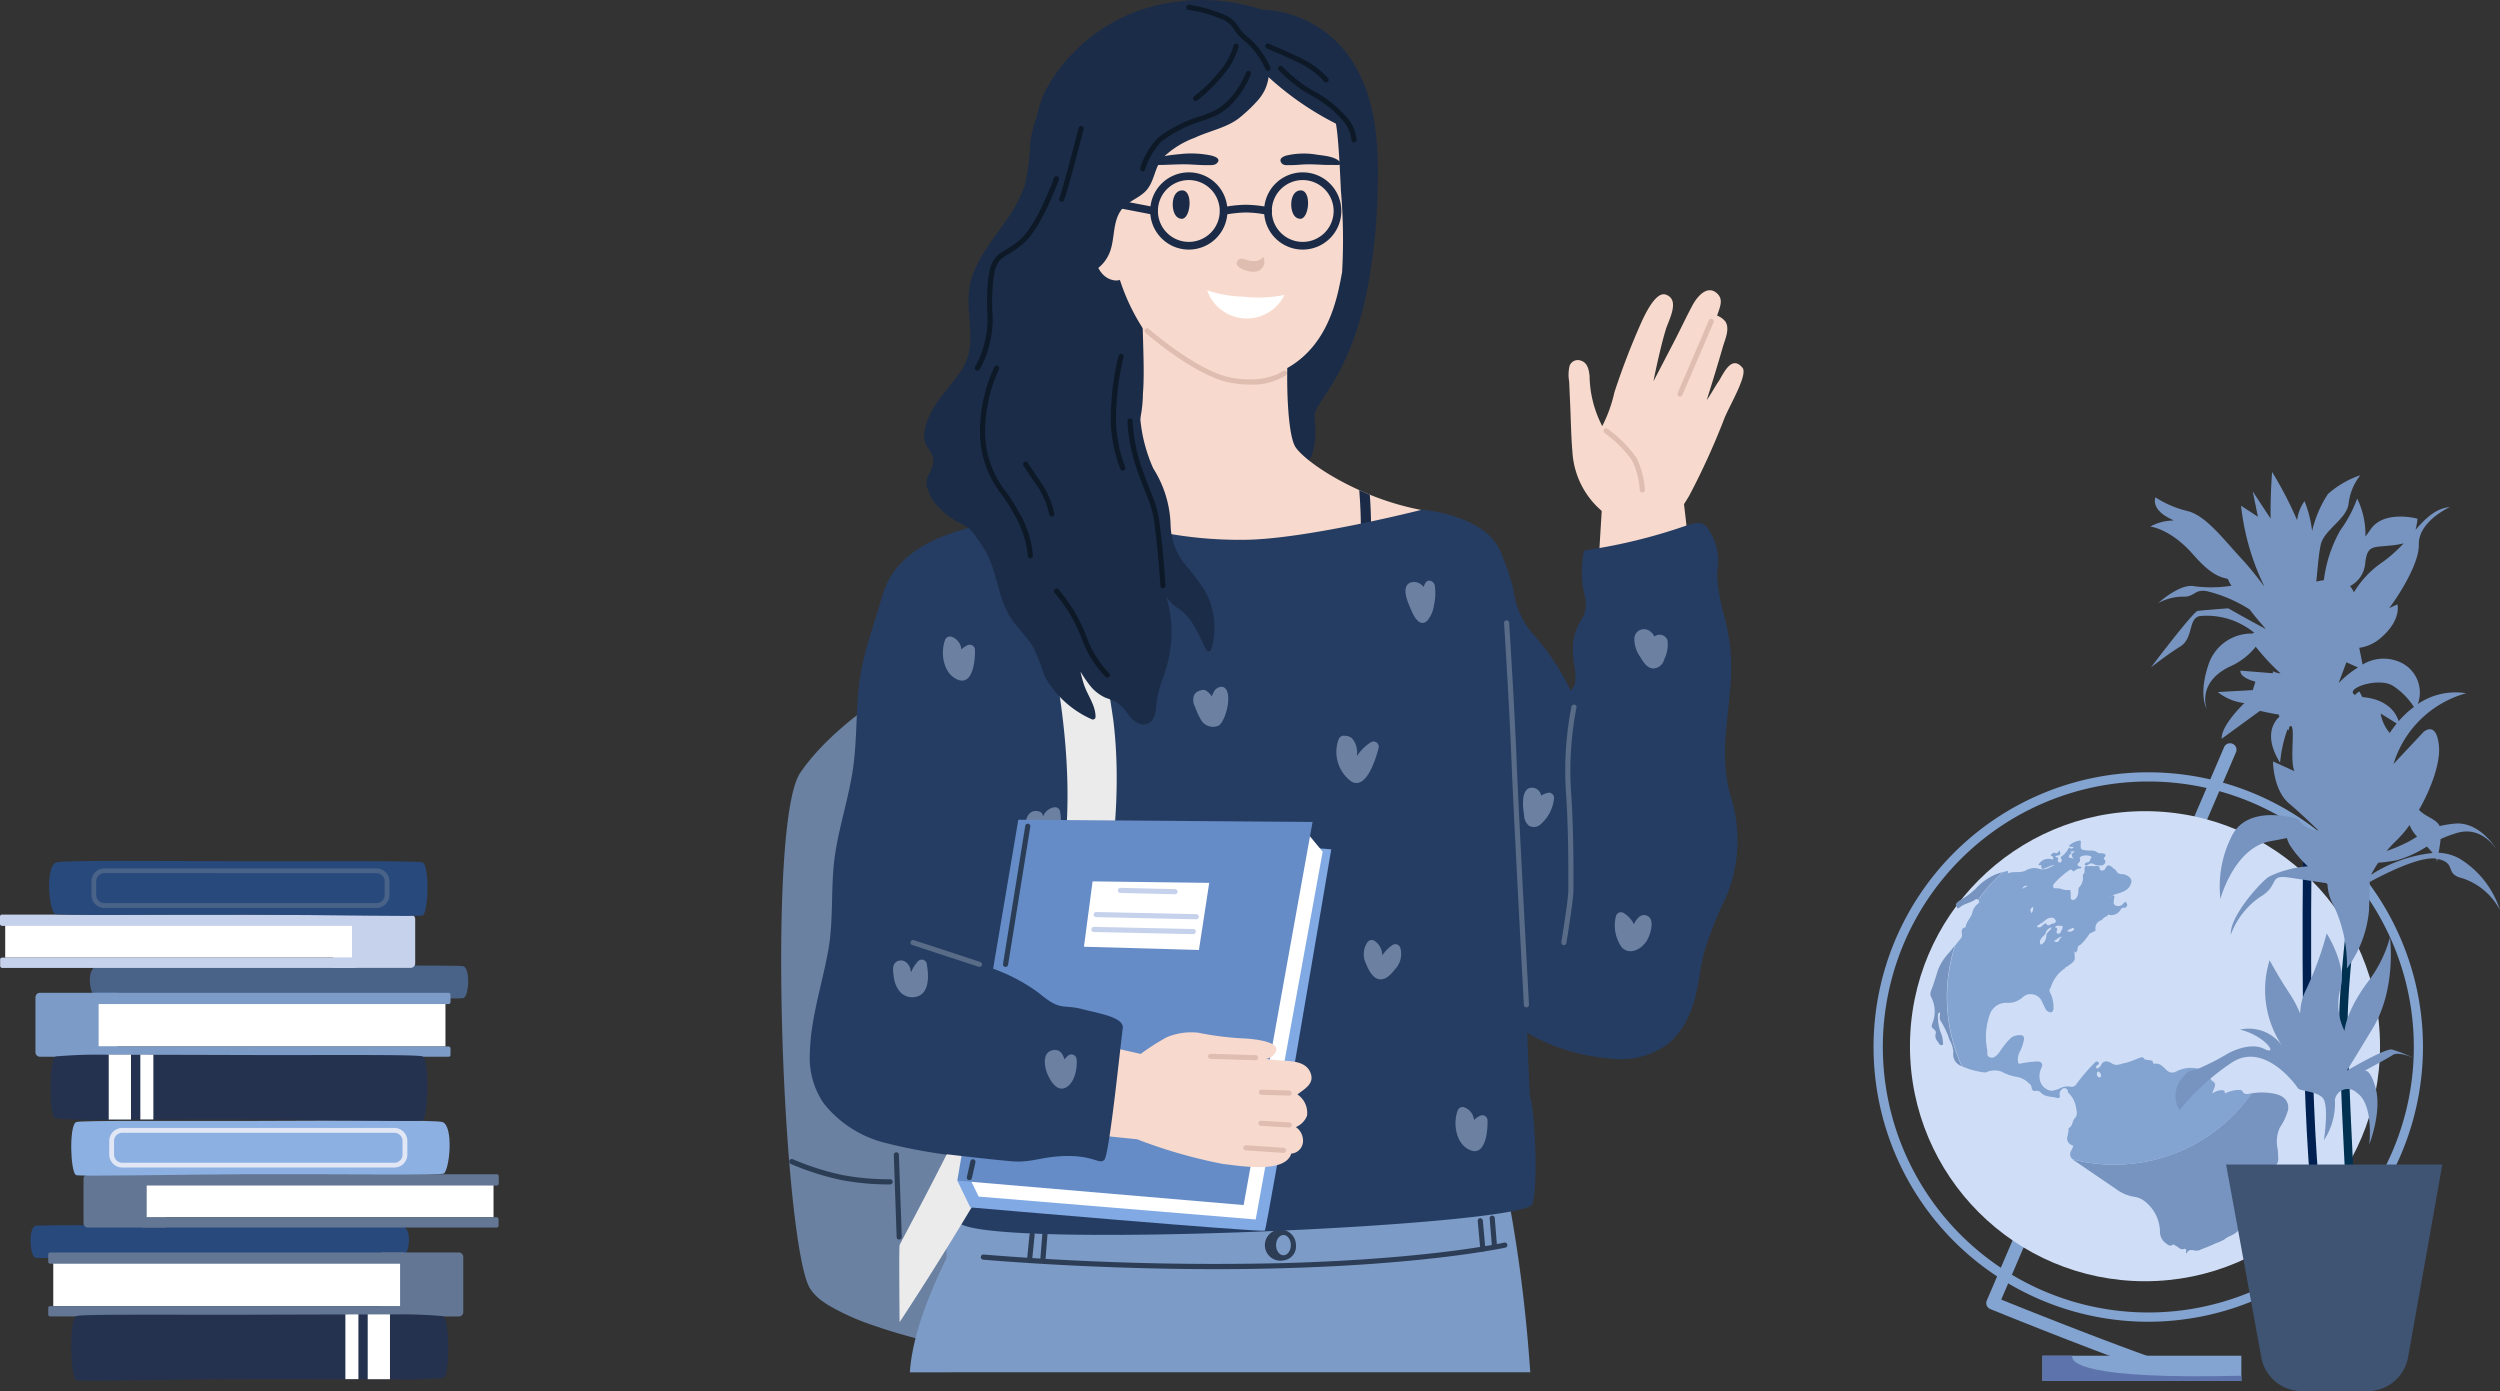 <svg xmlns="http://www.w3.org/2000/svg" viewBox="0 0 231.376 128.748">
  <rect x="0" y="0" width="231.376" height="128.748" fill="#333333" stroke="none"/>
  <title>A_praxis_hover</title>
  <g id="Ebene_2" data-name="Ebene 2">
    <g id="Ebene_1-2" data-name="Ebene 1">
      <g>
        <g id="Gruppe_2210" data-name="Gruppe 2210">
          <path id="Pfad_2987" data-name="Pfad 2987" d="M96.7,126.321s-5.4-.8-10.847-2.175c-.172-.042-.342-.09-.514-.133-1.292-.338-2.573-.7-3.78-1.1-.172-.062-.342-.119-.508-.176a22.14,22.14,0,0,1-4.313-1.9,5.407,5.407,0,0,1-.494-.324,4.355,4.355,0,0,1-1.3-1.3c-2.446-4.256-4.056-43.057-.874-47.7a17.608,17.608,0,0,1,1.5-1.891c.186-.209.375-.409.565-.609a30.232,30.232,0,0,1,3.528-3.082c.176-.128.342-.252.5-.371a33.561,33.561,0,0,1,3.083-2l13.317,2.76Z" fill="#6b81a2"/>
        </g>
        <path id="Pfad_2988" data-name="Pfad 2988" d="M141.63,127.006c-.038-.5-.077-1.012-.119-1.559a136.973,136.973,0,0,0-1.8-13.966c.283-.07.5-.341.28-.621a2.206,2.206,0,0,0-.5-.469c-.053-.261-.1-.524-.159-.785-.119-.559-1.03-.323-.912.236.011.053.021.105.031.157a16.691,16.691,0,0,0-3.08.132,80.256,80.256,0,0,1-9.343-.271c-6.053-.458-12.135-1.225-18.214-.7-2.621.224-5.18.758-7.758,1.235a36.649,36.649,0,0,1-5.3.685c-1.6.06-3.154-.445-4.711-.416a1.725,1.725,0,0,0-1.9,1.479,14.24,14.24,0,0,0-.544,4.3c-1.577,3.219-3.178,7.175-3.392,10.564Z" fill="#7c9bc6"/>
        <path id="Pfad_2989" data-name="Pfad 2989" d="M100.011,100.393a60.437,60.437,0,0,0-2.267-11.7c-.38-1.448-.745-2.877-1.057-4.29-.069-.317-.131-.639-.186-.955a38.191,38.191,0,0,1-.278-9.127c.054-.867.118-1.735.176-2.608.049-.755.1-1.506.151-2.262q.314-4.761.629-9.517c.025-.4.054-.8.078-1.2.079-1.18.215-2.389.307-3.593a24.026,24.026,0,0,0,.073-3,3.113,3.113,0,0,0-1.566-2.968.258.258,0,0,0-.155-.015c-.039-.01-.78-1.594-.829-1.594-.712.171-1.419.327-2.116.488-4.315.98-9.711,2.076-11.261,6.917-.033.1-.062.2-.092.3-.812,2.844-1.881,5.55-2.16,8.521-.242,2.553-.157,5.137-.563,7.675-.418,2.615-1.26,5.144-1.631,7.769-.411,2.91-.087,5.831-.614,8.747-.576,3.192-1.633,6.279-1.7,9.551a7.476,7.476,0,0,0,1.262,4.553,10.482,10.482,0,0,0,5.7,3.686,51.883,51.883,0,0,0,7.341,1.292c.834.122,1.672.22,2.511.3a61.379,61.379,0,0,0,7.289.278.25.25,0,0,0,.233-.18,18.572,18.572,0,0,0,.5-2.2A22.278,22.278,0,0,0,100.011,100.393Z" fill="#253d63"/>
        <g id="Gruppe_2211" data-name="Gruppe 2211">
          <path id="Pfad_2990" data-name="Pfad 2990" d="M112.59,117.46c-11.861,0-21.489-.867-21.6-.878a.236.236,0,0,1-.215-.257.238.238,0,0,1,.258-.216,265.144,265.144,0,0,0,27.8.791c13.51-.379,20.339-1.88,20.406-1.9a.238.238,0,0,1,.1.464c-.068.015-6.933,1.525-20.5,1.906C116.724,117.434,114.623,117.46,112.59,117.46Z" fill="#2c3d55"/>
        </g>
        <g id="Gruppe_2212" data-name="Gruppe 2212">
          <path id="Pfad_2991" data-name="Pfad 2991" d="M95.282,116.9h-.024a.237.237,0,0,1-.212-.259h0l.237-2.374a.24.24,0,0,1,.26-.213.237.237,0,0,1,.211.259h0l-.237,2.375A.237.237,0,0,1,95.282,116.9Z" fill="#2c3d55"/>
        </g>
        <g id="Gruppe_2213" data-name="Gruppe 2213">
          <path id="Pfad_2992" data-name="Pfad 2992" d="M96.512,116.9h-.019a.237.237,0,0,1-.218-.256l.19-2.374a.238.238,0,0,1,.476.017l0,.021-.19,2.374A.237.237,0,0,1,96.512,116.9Z" fill="#2c3d55"/>
        </g>
        <g id="Gruppe_2214" data-name="Gruppe 2214">
          <path id="Pfad_2993" data-name="Pfad 2993" d="M138.306,115.474a.234.234,0,0,1-.236-.218l-.2-2.493a.237.237,0,0,1,.216-.256h0a.246.246,0,0,1,.255.218l.2,2.494a.237.237,0,0,1-.216.256h-.021Z" fill="#2c3d55"/>
        </g>
        <g id="Gruppe_2215" data-name="Gruppe 2215">
          <path id="Pfad_2994" data-name="Pfad 2994" d="M137.236,115.831a.237.237,0,0,1-.235-.216L136.764,113a.237.237,0,0,1,.214-.257h0a.244.244,0,0,1,.258.215l.237,2.612a.237.237,0,0,1-.214.258h-.024Z" fill="#2c3d55"/>
        </g>
        <g id="Gruppe_2216" data-name="Gruppe 2216">
          <path id="Pfad_2995" data-name="Pfad 2995" d="M118.784,116.648a1.438,1.438,0,1,1,1.129-1.691,1.4,1.4,0,0,1,.028.281A1.3,1.3,0,0,1,118.784,116.648Zm0-2.345c-.377,0-.683.419-.683.934s.306.936.683.936.683-.42.683-.936S119.16,114.3,118.784,114.3Z" fill="#2c3d55"/>
        </g>
        <path id="Pfad_2996" data-name="Pfad 2996" d="M155.755,45.878s3.282,24.5-.794,27.781-8.477,1.888-7.927-6.825,1.245-20.184,1.245-20.184Z" fill="#f7dacd"/>
        <path id="Pfad_2997" data-name="Pfad 2997" d="M125.492,6.226a10.335,10.335,0,0,0-8.7-5.332,17.779,17.779,0,0,0-11.924.281,16.088,16.088,0,0,0-7.851,6.741,9.729,9.729,0,0,0-1.073,2.917,9.594,9.594,0,0,0-.583,2.29,20.982,20.982,0,0,1-.538,4.093,12.882,12.882,0,0,1-1.734,3.232c-1.2,1.735-2.628,3.42-3.215,5.484-.8,2.822.834,5.744-.914,8.361-1.277,1.91-3.226,3.526-3.428,5.985-.088,1.079.956,1.542.828,2.571-.11.884-.91,1.432-.511,2.4.927,2.245,4.319.93,6.037,1.376a25.933,25.933,0,0,0,3.337,1.006,9.767,9.767,0,0,0,3.6-.472,13,13,0,0,1,2.681-.491,16.211,16.211,0,0,0,2.444-.023,4.86,4.86,0,0,0,1.461-.59c.206-.111.4-.242.615-.342a9.411,9.411,0,0,1,1.269-.3c.9-.314.582-1.234.474-1.991-.045-.314-.094-.628-.144-.941.421.078.841.162,1.257.259a9.117,9.117,0,0,0,3.242.493,4.386,4.386,0,0,0,2.687-1.681,8.733,8.733,0,0,0,1.878-.011c.957-.1,2.488,3.019,3.134,2.484,1.111-.921,2.2-1.663,1.841-5.462-.131-1.392,3.68-3.741,5.16-13.409a55.265,55.265,0,0,0,.657-6.57C127.622,14.4,127.6,9.977,125.492,6.226Z" fill="#1b2c48"/>
        <path id="Pfad_2998" data-name="Pfad 2998" d="M137.5,50.735c-.85-2.1-3.542-3.12-5.508-3.453a25.252,25.252,0,0,1-5.216-1.5c-.337-.138-.659-.275-.978-.423-3.078-1.387-5.3-3.077-5.895-3.975-.95-1.425-1.016-9.5-.237-13.289a.235.235,0,0,0-.2-.265.229.229,0,0,0-.064,0q-5.964.677-11.964.859c-.01-.7-.019-1.41-.028-2.113,0-.3-.47-.243-.47.056,0,.694.014,1.382.024,2.076-.162,0-.324.01-.48.018-.119-.151-.7-1.472-.708-1.234-.142,2.545.219,6.426,0,8.966a11.582,11.582,0,0,1-.722,3.933,8.243,8.243,0,0,1-3.134,3.215c-1.026.674-7,3.106-7,3.106s6.283,5.884,7.39,6.1c3.277.651,6.621,1.1,9.931,1.548a37.052,37.052,0,0,0,9.028-.067,6.053,6.053,0,0,0,2.228,2.375,15.352,15.352,0,0,0,5.433,1.629c2.4.408,4.811.8,7.214,1.206a.241.241,0,0,0,.294-.162,22.286,22.286,0,0,0,.9-4.275C137.452,53.969,137.928,51.8,137.5,50.735Z" fill="#f7dacd"/>
        <path id="Pfad_2999" data-name="Pfad 2999" d="M124.1,17.619c-.27-6.127-.484-6.763-.893-7.439-2.256-3.733-7.584-3.986-8-4-2.6-.087-4.584.854-7,2a10.067,10.067,0,0,0-3,2,9.455,9.455,0,0,0-2,3c-1.758,4-.674,8.384-.048,10.914a19.148,19.148,0,0,0,2.46,6.059,11.238,11.238,0,0,0,5.046,4.349,10.342,10.342,0,0,0,8.646-.537c3.718-2.221,4.484-6.491,4.9-8.785A52.568,52.568,0,0,0,124.1,17.619Z" fill="#f7dacd"/>
        <path id="Pfad_3000" data-name="Pfad 3000" d="M103.023,17.521s-1.874-1.109-2.3,1.918.552,5.11,2.13,5.248,2.012-2.213,2.012-2.213Z" fill="#ffa18a"/>
        <path id="Pfad_3001" data-name="Pfad 3001" d="M120.246,17.633c1.175-.23.968,2.6.1,2.618a.7.7,0,0,1-.542-.273C119.346,19.427,119.354,17.807,120.246,17.633Z" fill="#1b2b47"/>
        <path id="Pfad_3002" data-name="Pfad 3002" d="M109.279,17.633c1.175-.23.968,2.6.1,2.618a.7.7,0,0,1-.542-.273C108.379,19.427,108.387,17.807,109.279,17.633Z" fill="#1b2b47"/>
        <path id="Pfad_3003" data-name="Pfad 3003" d="M111.719,26.862a10.76,10.76,0,0,0,3.325.589,11.9,11.9,0,0,0,3.839-.159,3.884,3.884,0,0,1-7.163-.431Z" fill="#fff"/>
        <g id="Gruppe_2217" data-name="Gruppe 2217">
          <path id="Pfad_3004" data-name="Pfad 3004" d="M102.74,22.586a.223.223,0,0,1-.125-.037,1.6,1.6,0,0,1-.6-1.132,3.057,3.057,0,0,1,.384-1.72.238.238,0,0,1,.413.235,2.6,2.6,0,0,0-.328,1.408,1.216,1.216,0,0,0,.387.81.24.24,0,0,1,.065.328A.234.234,0,0,1,102.74,22.586Z" fill="#f2795c"/>
        </g>
        <path id="Pfad_3005" data-name="Pfad 3005" d="M112.118,14.4a8.941,8.941,0,0,0-2.9-.138,16.762,16.762,0,0,0-1.758.24,3.125,3.125,0,0,0-1.525.51c-.35.356.677.244.915.251.793.026,1.588-.044,2.583-.056.769-.009,1.545.085,2.313.077.322,0,.686.035.9-.2C112.991,14.711,112.529,14.506,112.118,14.4Z" fill="#1b2c48"/>
        <path id="Pfad_3006" data-name="Pfad 3006" d="M118.6,15.085c.173.236.469.2.729.2.623.007,1.25-.085,1.873-.077.806.01,1.45.08,2.091.054.193-.007,1.024.1.741-.25-.4-.5-1.4-.6-2.1-.686a7.051,7.051,0,0,0-2.9.074C118.7,14.505,118.33,14.709,118.6,15.085Z" fill="#1b2c48"/>
        <path id="Pfad_3007" data-name="Pfad 3007" d="M103.9,18.434s-1.763-1.317-2.473,1.821.073,5.406,1.632,5.681,2.213-2.156,2.213-2.156Z" fill="#f7dacd"/>
        <g id="Gruppe_2218" data-name="Gruppe 2218">
          <path id="Pfad_3008" data-name="Pfad 3008" d="M106.809,19.882a.308.308,0,0,1-.068-.007l-3.061-.591a.357.357,0,0,1-.283-.418.353.353,0,0,1,.411-.283h.007l3.062.59a.357.357,0,0,1-.068.707Z" fill="#1b2b47"/>
        </g>
        <path id="Pfad_3009" data-name="Pfad 3009" d="M124.494,11.339l-.166-.085c-1.033-6.532-8.7-9.666-14.613-8.17a11.872,11.872,0,0,0-7.721,6.243,12.327,12.327,0,0,0-1.208,4.364c-.071.834.161,1.737.059,2.545s-1.038,1.34-1.331,2.093c-.837,2.153.238,4.761,1.658,6.841.108-.086.217-.171.323-.254a3.508,3.508,0,0,0,1.35-1.992c.3-1.1.2-2.358.835-3.357.563-.891,1.581-1.129,2.3-1.827.862-.831.841-2.18,1.6-3.1a8.384,8.384,0,0,1,3-1.893c1.377-.652,3.107-.947,4.262-1.951a14.208,14.208,0,0,0,1.586-1.527,4.356,4.356,0,0,0,.624-.929,4.153,4.153,0,0,0,.357-1.2,27.936,27.936,0,0,0,6.485,4.431.2.2,0,0,0,.225.172.2.2,0,0,0,.075-.027l.051.026C124.528,11.886,124.768,11.475,124.494,11.339Z" fill="#1b2c48"/>
        <path id="Pfad_3010" data-name="Pfad 3010" d="M126.5,55.053c-.081.6-1.031.6-.95,0a45.151,45.151,0,0,0,.247-9.694c.318.148.641.285.978.423A44.834,44.834,0,0,1,126.5,55.053Z" fill="#1b2b47"/>
        <path id="Pfad_3011" data-name="Pfad 3011" d="M141.2,91.332c.047,2.4.372,9.988.392,10.051.536,1.842.757,8.87.207,10.077-.907,1.99-50.139,4.22-53.043,1.72s2.405-22.356,1.864-24.792c-.137-.622-.261-1.282-.374-1.976-.253-1.519-.447-3.178-.589-4.882-.214-2.569-.309-5.239-.29-7.671.01-1.752.081-3.382.2-4.768.029-.342.063-.665.1-.973.233-1.981.769-5.557,1.353-9.142.257-1.572.523-3.15.775-4.593a43.618,43.618,0,0,1,1.315-6.326.086.086,0,0,0,.047-.014c.423-.289,1.758-3.847,1.758-3.847s7.827,5.941,20.389,5.761c5.737-.085,16.338-2.792,16.338-2.792a14.636,14.636,0,0,1,2.921.627,10.149,10.149,0,0,1,1.367.537c.148.071.294.141.443.222.18.1.366.2.546.323a4.548,4.548,0,0,1,1.9,2.27,10.634,10.634,0,0,1,.413,2.2c.142,1.406.194,3.168.219,5.035.056,4.347-.025,9.275.584,11.684.028.114.057.223.091.323a13.815,13.815,0,0,1,.313,4.394C140.226,79.154,141.181,90.522,141.2,91.332Z" fill="#253d63"/>
        <path id="Pfad_3012" data-name="Pfad 3012" d="M160.187,73.736c-.061-.228-.123-.456-.18-.684-.038-.147-.067-.3-.1-.441a17.487,17.487,0,0,1-.175-4.726c.127-1.743.384-3.5.475-5.215a18.071,18.071,0,0,0-.4-4.707c-.047-.218-.095-.441-.146-.665a18.1,18.1,0,0,1-.736-3.951,5.289,5.289,0,0,1,.042-.665,5.255,5.255,0,0,0-.447-2.98c-.761-1.547-1.174-1.5-2.677-.982a50.727,50.727,0,0,1-8.983,2.19.176.176,0,0,0-.071.028.186.186,0,0,0-.219.146l0,.02a10.915,10.915,0,0,0-.142,2.707,12.376,12.376,0,0,0,.237,1.325,2.873,2.873,0,0,1-.115,1.89,6.482,6.482,0,0,0-.907,2.047,5.777,5.777,0,0,0-.066.641,9.467,9.467,0,0,0,.066,1.515c.038.338.124.674.148,1.008.062,1.03-.053,1.268-.423,1.681a22.522,22.522,0,0,0-3.1-4.792c-.119-.148-.243-.29-.371-.433a7.446,7.446,0,0,1-1.79-3.933,11.693,11.693,0,0,0-.338-1.286c-.242-.794-.55-1.572-.859-2.351a4.857,4.857,0,0,0-2-2.252c-.18-.119-.366-.223-.546-.323-.148-.081-.3-.152-.443-.223a10.279,10.279,0,0,0-1.367-.536c-.062-.019-.119-.038-.176-.053-.394-.119-.641-.171-.641-.171a48.621,48.621,0,0,1,.693,5.039,11.108,11.108,0,0,1-.095,3.063c-.137.579-.271,1.164-.394,1.748a32.027,32.027,0,0,0-.655,4.464,50.033,50.033,0,0,0,.3,6.36,18.91,18.91,0,0,1,0,2.246,19.269,19.269,0,0,1-.873,4.588c-.02.067-.043.134-.062.2-.546,1.724-1.14,3.514-.509,5.305.618,1.766-1.552,4.507-.9,6.288a6.133,6.133,0,0,0,.29.665,13.4,13.4,0,0,0,4.492,4.408c.988.683,2,1.343,2.922,2.013.246.18.489.36.722.546a18.02,18.02,0,0,0,9.227,3.453,7.4,7.4,0,0,0,5.5-1.358c2.052-1.738,2.616-4.331,2.968-6.725a15.672,15.672,0,0,1,.38-1.794,33.787,33.787,0,0,1,1.853-4.736c.109-.237.218-.479.323-.726A13.544,13.544,0,0,0,160.187,73.736Z" fill="#253d63"/>
        <path id="Pfad_3013" data-name="Pfad 3013" d="M96.517,56.766s3.715,13.114,1.666,24.118-14.855,34.033-14.925,34.353,0,7.127,0,7.127,14.485-21.771,17.414-32.3,2.984-18.442,2.363-23.429a106.487,106.487,0,0,0-2.2-11.133Z" fill="#ebebeb"/>
        <path id="Pfad_3014" data-name="Pfad 3014" d="M111.469,54.584a22.616,22.616,0,0,0-1.757-2.3,6.069,6.069,0,0,1-1.374-3.718,10.274,10.274,0,0,0-1.6-5.209,14.389,14.389,0,0,1-1.2-4.568c-.158-2.515-.163-3.8-.274-5.039a.23.23,0,0,0-.068-.415c-4-.863-7.818,3.861-11.233,5.727-1.782.974-3.72,1.582-5.5,2.528-1.207.641-2.565,1.727-2.6,3.229-.033,1.382,1.369,2.593,2.415,3.283.391.258.841.407,1.227.669a2.745,2.745,0,0,1,.27.213,11.971,11.971,0,0,1,1.627,2.408c1.028,2.071.979,4.322,2.438,6.207.583.754,1.246,1.448,1.763,2.251a19.854,19.854,0,0,1,1.07,2.715,9.243,9.243,0,0,0,4.362,4,.243.243,0,0,0,.329-.1.239.239,0,0,0,.029-.108c.014-1.056-.724-1.978-1.057-2.956a11.279,11.279,0,0,1-.339-1.248,11.755,11.755,0,0,0,.782,1.163,3.9,3.9,0,0,0,1.557,1.269A7.842,7.842,0,0,1,103.36,65a4.234,4.234,0,0,1,1.126,1.246c.514.63,1.439,1.2,2.12.442a1.862,1.862,0,0,0,.375-1.076,10.789,10.789,0,0,1,.6-2.744,12.24,12.24,0,0,0,.834-5,11.344,11.344,0,0,0-.487-2.673,3.651,3.651,0,0,0,1.04,1.061c1.4.893,1.95,2.478,2.687,3.919a.24.24,0,0,0,.434-.057A6.949,6.949,0,0,0,111.469,54.584Z" fill="#1b2c48"/>
        <path id="Pfad_3015" data-name="Pfad 3015" d="M126.891,68.688a4.188,4.188,0,0,0-1.3,1.276l-.011-.02a2.049,2.049,0,0,0-.333-1.463.824.824,0,0,0-.714-.369.521.521,0,0,0-.646.316,3.4,3.4,0,0,0,1.177,3.9c1.41.827,2.3-2.211,2.525-3.1a.48.48,0,0,0-.7-.539Z" fill="#6c81a2"/>
        <path id="Pfad_3016" data-name="Pfad 3016" d="M132.794,54.215c-.053-.422-.641-.7-.885-.24-.058.112-.111.227-.165.341a1.13,1.13,0,0,0-.887-.455c-1.147.053-.764,1.379-.489,2.024.232.541.808,2.328,1.7,1.59a2.767,2.767,0,0,0,.638-1.418A5.141,5.141,0,0,0,132.794,54.215Z" fill="#6c81a2"/>
        <path id="Pfad_3017" data-name="Pfad 3017" d="M113.057,63.56a.861.861,0,0,0-.753.549,2.587,2.587,0,0,0-.161.356,1.4,1.4,0,0,0-.592-.579.539.539,0,0,0-.443.017.839.839,0,0,0-.577.406,1.215,1.215,0,0,0,.053,1.068,7.232,7.232,0,0,0,.524,1.163,1.281,1.281,0,0,0,1.631.638C113.514,66.785,114.229,63.64,113.057,63.56Z" fill="#6c81a2"/>
        <path id="Pfad_3018" data-name="Pfad 3018" d="M90.231,60.138a.481.481,0,0,0-.492-.47.491.491,0,0,0-.222.06,2.08,2.08,0,0,0-.542.383,1.357,1.357,0,0,0-.931-1.188.484.484,0,0,0-.585.331c-.416,1.14-.187,2.928,1,3.564C90.057,63.676,90.266,61.069,90.231,60.138Z" fill="#6c81a2"/>
        <path id="Pfad_3019" data-name="Pfad 3019" d="M137.672,103.687a.481.481,0,0,0-.492-.47.5.5,0,0,0-.222.06,2.1,2.1,0,0,0-.542.383,1.357,1.357,0,0,0-.931-1.188.484.484,0,0,0-.585.332c-.417,1.139-.187,2.928,1,3.563C137.5,107.225,137.706,104.619,137.672,103.687Z" fill="#6c81a2"/>
        <path id="Pfad_3020" data-name="Pfad 3020" d="M98.105,75.057a.484.484,0,0,0-.585-.331,1.319,1.319,0,0,0-.951.763.431.431,0,0,0-.046.039.461.461,0,0,0-.23-.372c-.78-.369-1.4.3-1.329,1.081A2.974,2.974,0,0,0,96.191,78.4a.927.927,0,0,0,.953.1.417.417,0,0,0,.406-.223A4.774,4.774,0,0,0,98.105,75.057Z" fill="#6c81a2"/>
        <path id="Pfad_3021" data-name="Pfad 3021" d="M85.763,89.161a.477.477,0,0,0-.59-.327.49.49,0,0,0-.2.118,3.448,3.448,0,0,0-.656,1.04c-.03-.108-.055-.311-.081-.388a1.124,1.124,0,0,0-.3-.477.776.776,0,0,0-1.023-.082c-.37.311-.253.884-.2,1.3a2.639,2.639,0,0,0,.49,1.329,1.51,1.51,0,0,0,2.082.355C86.053,91.4,85.923,90.029,85.763,89.161Z" fill="#6c81a2"/>
        <path id="Pfad_3022" data-name="Pfad 3022" d="M111.539,83.378a.916.916,0,0,0-.706.491,2.086,2.086,0,0,0-.732-.665.481.481,0,0,0-.714.41,2.9,2.9,0,0,0,.3,1.539,2.511,2.511,0,0,0,.758,1.146,1.281,1.281,0,0,0,1.733-.533,1.265,1.265,0,0,0,.125-.354C112.462,84.825,112.486,83.307,111.539,83.378Z" fill="#a18bbc"/>
        <path id="Pfad_3023" data-name="Pfad 3023" d="M129.6,87.732a.481.481,0,0,0-.6-.327.5.5,0,0,0-.1.043,3.594,3.594,0,0,0-.974.981,1.607,1.607,0,0,0-.735-1.367.484.484,0,0,0-.65.169,1.966,1.966,0,0,0-.139,1.91c.208.517.6,1.367,1.216,1.484.647.122,1.181-.514,1.531-.966A2.016,2.016,0,0,0,129.6,87.732Z" fill="#6c81a2"/>
        <path id="Pfad_3024" data-name="Pfad 3024" d="M154.325,59.243a.782.782,0,0,0-1.013-.446.81.81,0,0,0-.187.1c-.01.007-.014.013-.022.018a1.1,1.1,0,0,0-.771-.664.883.883,0,0,0-1.051.673.9.9,0,0,0-.017.114,2.811,2.811,0,0,0,.522,1.731c.278.463.612,1.06,1.215,1.1a1.094,1.094,0,0,0,1.027-.86A3.029,3.029,0,0,0,154.325,59.243Z" fill="#6c81a2"/>
        <g id="Gruppe_2219" data-name="Gruppe 2219">
          <path id="Pfad_3025" data-name="Pfad 3025" d="M88.6,109.266l1.2,2.479s27.047,2.352,27.26,2.145,6.149-35.284,6.149-35.284l-2.79-.217Z" fill="#81a9e3"/>
          <path id="Pfad_3026" data-name="Pfad 3026" d="M122.415,78.826l-6.2,34.037-25.637-2.118-1.234-2.531,31.324-31.5Z" fill="#fff"/>
          <path id="Pfad_3027" data-name="Pfad 3027" d="M121.48,76.072,115.1,111.529l-26.5-2.262,5.646-33.4Z" fill="#658cc7"/>
        </g>
        <path id="Pfad_3028" data-name="Pfad 3028" d="M143.228,73.377a2.342,2.342,0,0,0-.6.257.854.854,0,0,0-.968-.722.945.945,0,0,0-.157.038c-.745.342-.545,1.843-.449,2.484a1.314,1.314,0,0,0,.467,1,.928.928,0,0,0,1.051-.134,3.642,3.642,0,0,0,1.243-2.335.483.483,0,0,0-.587-.588Z" fill="#6c81a2"/>
        <path id="Pfad_3029" data-name="Pfad 3029" d="M152.334,84.714c-.491-.133-.855.293-1.119.823a2.4,2.4,0,0,0-.955-1.044.478.478,0,0,0-.653.174.506.506,0,0,0-.047.11,3.5,3.5,0,0,0,.555,2.927c.758.73,1.8.129,2.275-.606C152.732,86.568,153.267,84.968,152.334,84.714Z" fill="#6c81a2"/>
        <path id="Pfad_3030" data-name="Pfad 3030" d="M117.6,103.119a.48.48,0,0,0-.793-.209,2.6,2.6,0,0,0-.6.852c-.2-.634-.724-1.257-1.464-.9-1.065.517.043,1.9.436,2.491.425.641,1.262,1.26,1.954.563A3.343,3.343,0,0,0,117.6,103.119Z" fill="#a18bbc"/>
        <g id="Gruppe_2232" data-name="Gruppe 2232">
          <g id="Gruppe_2220" data-name="Gruppe 2220">
            <path id="Pfad_3031" data-name="Pfad 3031" d="M117.349,6.557a.238.238,0,0,1-.217-.142,7.65,7.65,0,0,0-1.846-2.549,4.214,4.214,0,0,1-1.049-1.11,2.585,2.585,0,0,0-.836-.838,12.409,12.409,0,0,0-3.409-1,.235.235,0,0,1-.2-.268v0a.24.24,0,0,1,.271-.2,12.485,12.485,0,0,1,3.595,1.075,3.014,3.014,0,0,1,.969.967,3.749,3.749,0,0,0,.945,1,7.97,7.97,0,0,1,1.994,2.735.238.238,0,0,1-.123.313A.207.207,0,0,1,117.349,6.557Z" fill="#0d1927"/>
          </g>
          <g id="Gruppe_2221" data-name="Gruppe 2221">
            <path id="Pfad_3032" data-name="Pfad 3032" d="M125.314,13.175a.238.238,0,0,1-.237-.228,3.3,3.3,0,0,0-.654-1.621,10.118,10.118,0,0,0-3.242-2.579,13.473,13.473,0,0,1-2.847-2.27.238.238,0,0,1,.353-.317,13.364,13.364,0,0,0,2.74,2.182,10.751,10.751,0,0,1,3.382,2.706,3.692,3.692,0,0,1,.744,1.881.237.237,0,0,1-.228.246h-.011Z" fill="#0d1927"/>
          </g>
          <g id="Gruppe_2222" data-name="Gruppe 2222">
            <path id="Pfad_3033" data-name="Pfad 3033" d="M122.731,7.629a.234.234,0,0,1-.182-.085,7.283,7.283,0,0,0-2.091-1.606c-1.321-.667-3.181-1.439-3.2-1.447a.238.238,0,0,1,.157-.449l.025.011c.018.007,1.895.787,3.231,1.462a7.618,7.618,0,0,1,2.241,1.725.237.237,0,0,1-.028.334.241.241,0,0,1-.154.056Z" fill="#0d1927"/>
          </g>
          <g id="Gruppe_2223" data-name="Gruppe 2223">
            <path id="Pfad_3034" data-name="Pfad 3034" d="M105.756,15.857a.2.2,0,0,1-.069-.011.236.236,0,0,1-.159-.294v0a7.12,7.12,0,0,1,1.625-2.786,12.272,12.272,0,0,1,4.089-2.058l.775-.3c2.243-.86,3.3-3.671,3.3-3.7a.238.238,0,0,1,.447.163c-.045.124-1.134,3.042-3.581,3.979l-.777.3a12.025,12.025,0,0,0-3.937,1.964,6.77,6.77,0,0,0-1.491,2.573A.236.236,0,0,1,105.756,15.857Z" fill="#0d1927"/>
          </g>
          <g id="Gruppe_2224" data-name="Gruppe 2224">
            <path id="Pfad_3035" data-name="Pfad 3035" d="M110.655,9.353a.238.238,0,0,1-.142-.429,14.005,14.005,0,0,0,2.318-2.28,6.3,6.3,0,0,0,1.337-2.418.235.235,0,0,1,.272-.189h.006a.238.238,0,0,1,.189.276A6.6,6.6,0,0,1,113.2,6.942a14.4,14.4,0,0,1-2.406,2.365A.232.232,0,0,1,110.655,9.353Z" fill="#0d1927"/>
          </g>
          <g id="Gruppe_2225" data-name="Gruppe 2225">
            <path id="Pfad_3036" data-name="Pfad 3036" d="M90.455,34.3a.237.237,0,0,1-.193-.376,8.785,8.785,0,0,0,.876-2.263,8.661,8.661,0,0,0,.23-2.815,20.848,20.848,0,0,1,.079-2.914c.2-1.964.8-2.32,1.691-2.858a7.945,7.945,0,0,0,1.277-.9c1.6-1.407,3.124-5.677,3.139-5.719a.238.238,0,0,1,.448.159c-.064.18-1.584,4.428-3.272,5.916a8.527,8.527,0,0,1-1.347.955c-.826.5-1.283.773-1.463,2.5a20.435,20.435,0,0,0-.077,2.853A9.154,9.154,0,0,1,91.6,31.8a8.875,8.875,0,0,1-.946,2.408A.232.232,0,0,1,90.455,34.3Z" fill="#0d1927"/>
          </g>
          <g id="Gruppe_2226" data-name="Gruppe 2226">
            <path id="Pfad_3037" data-name="Pfad 3037" d="M98.253,18.668a.237.237,0,0,1-.233-.242.243.243,0,0,1,.033-.117c.154-.3,1.171-4.125,1.775-6.469a.237.237,0,0,1,.459.12c-.377,1.465-1.628,6.273-1.83,6.6A.237.237,0,0,1,98.253,18.668Z" fill="#0d1927"/>
          </g>
          <g id="Gruppe_2227" data-name="Gruppe 2227">
            <path id="Pfad_3038" data-name="Pfad 3038" d="M107.633,54.446a.237.237,0,0,1-.237-.222c0-.032-.2-3.184-.513-5.445a9.58,9.58,0,0,0-.776-2.982c-.182-.457-.409-1.027-.716-1.877a15.921,15.921,0,0,1-1.043-4.948.238.238,0,0,1,.238-.237h0a.237.237,0,0,1,.237.237h0a15.8,15.8,0,0,0,1.015,4.787c.3.843.53,1.408.711,1.862a10.048,10.048,0,0,1,.8,3.093c.314,2.278.515,5.448.517,5.479a.236.236,0,0,1-.222.251Z" fill="#0d1927"/>
          </g>
          <g id="Gruppe_2228" data-name="Gruppe 2228">
            <path id="Pfad_3039" data-name="Pfad 3039" d="M103.912,43.563a.234.234,0,0,1-.216-.14,12.986,12.986,0,0,1-.892-4.44,24.749,24.749,0,0,1,.72-6.053.237.237,0,0,1,.46.117,24.821,24.821,0,0,0-.7,5.915,12.79,12.79,0,0,0,.85,4.266.238.238,0,0,1-.119.314A.214.214,0,0,1,103.912,43.563Z" fill="#0d1927"/>
          </g>
          <g id="Gruppe_2229" data-name="Gruppe 2229">
            <path id="Pfad_3040" data-name="Pfad 3040" d="M102.486,62.718a.228.228,0,0,1-.17-.072,10.072,10.072,0,0,1-2.254-3.687,14.224,14.224,0,0,0-2.464-4.1.237.237,0,0,1,.362-.307,14.347,14.347,0,0,1,2.563,4.288,9.8,9.8,0,0,0,2.135,3.478.238.238,0,0,1-.009.336.236.236,0,0,1-.161.064Z" fill="#0d1927"/>
          </g>
          <g id="Gruppe_2230" data-name="Gruppe 2230">
            <path id="Pfad_3041" data-name="Pfad 3041" d="M95.363,51.675a.237.237,0,0,1-.238-.235h0a9.205,9.205,0,0,0-1.219-3.761A19.554,19.554,0,0,0,92.8,45.892a9.368,9.368,0,0,1-2.1-5.936,14.1,14.1,0,0,1,1.335-6.007.238.238,0,0,1,.418.228,13.881,13.881,0,0,0-1.278,5.789,8.854,8.854,0,0,0,2.021,5.659,20.08,20.08,0,0,1,1.137,1.831A9.431,9.431,0,0,1,95.6,51.438a.235.235,0,0,1-.235.237h0Z" fill="#0d1927"/>
          </g>
          <g id="Gruppe_2231" data-name="Gruppe 2231">
            <path id="Pfad_3042" data-name="Pfad 3042" d="M97.341,47.805a.238.238,0,0,1-.232-.19,7.631,7.631,0,0,0-.988-2.449c-.709-.985-1.4-2.086-1.409-2.1a.237.237,0,0,1,.4-.252c.008.011.694,1.1,1.393,2.072a7.984,7.984,0,0,1,1.069,2.632.237.237,0,0,1-.186.279h0A.185.185,0,0,1,97.341,47.805Z" fill="#0d1927"/>
          </g>
        </g>
        <path id="Pfad_3043" data-name="Pfad 3043" d="M161.268,34.035c-.937-1.123-1.626.254-2.152,1.174-.409.588-.745,1.243-1.158,1.82.519-1.643,1.023-3.29,1.5-4.948.189-.657.7-1.732.184-2.375a1.857,1.857,0,0,0-.726-.5c.286-.81.573-1.459.065-1.986-.925-.958-1.906.224-2.333,1.02-.572,1.064-1.083,2.164-1.638,3.24-.316.614-1.982,3.808-1.982,3.808q.27-1.378.6-2.746c.163-.694.342-1.381.547-2.062.25-.834,1.371-2.761-.023-3.218-.954-.312-2,2.032-2.31,2.72a67.134,67.134,0,0,0-2.428,6.328,13.03,13.03,0,0,1-1.126,3.127,10.4,10.4,0,0,1-1.172-4.642c-.058-.561-.188-1.241-.821-1.424a.814.814,0,0,0-1.028.483,3.5,3.5,0,0,0-.042,1.438q.048,1.117.1,2.236c.062,1.439.081,2.888.206,4.324a7.772,7.772,0,0,0,3.006,5.671.272.272,0,0,0,.137.359l.019.008c1.532.552,6.008.485,6.008.485s.868-1.2,1.638-2.5A66.368,66.368,0,0,0,159.6,38.7C160.081,37.506,161.794,34.667,161.268,34.035Z" fill="#f7dacd"/>
        <path id="Pfad_3044" data-name="Pfad 3044" d="M121.237,99.173c-.518-1.078-2.063-.953-3.044-1.049-.343-.033-.683-.078-1.024-.12a1.337,1.337,0,0,0,.634-.3c1.369-1.322-1.977-1.546-2.492-1.586a28.246,28.246,0,0,1-4.432-.544,5.87,5.87,0,0,0-2.913.432,20.732,20.732,0,0,0-2.392,1.536l-2.946-.67a69.475,69.475,0,0,1-.941,7.344c-.06.281-.127.559-.193.837,2.256.236,3.746.386,3.746.386a46.3,46.3,0,0,0,7.928,2.282c1.585.181,5.773.92,6.337-.956a1.173,1.173,0,0,0,1.089-1.247,1.511,1.511,0,0,0-.664-1.207,1.869,1.869,0,0,0,1.035-1.049,2.051,2.051,0,0,0-.89-1.973C120.793,100.748,121.754,100.24,121.237,99.173Z" fill="#f7dacd"/>
        <g id="Gruppe_2233" data-name="Gruppe 2233">
          <path id="Pfad_3045" data-name="Pfad 3045" d="M115.666,35.592a9.7,9.7,0,0,1-1.823-.178c-3.233-.611-7.644-4.452-7.83-4.615a.237.237,0,0,1,.313-.357c.044.039,4.5,3.919,7.6,4.507,3.146.595,4.794-.589,4.81-.6a.24.24,0,0,1,.333.05.236.236,0,0,1-.046.331h0A5.834,5.834,0,0,1,115.666,35.592Z" fill="#dfbdb0"/>
        </g>
        <g id="Gruppe_2234" data-name="Gruppe 2234">
          <path id="Pfad_3046" data-name="Pfad 3046" d="M152,45.582a.236.236,0,0,1-.236-.227,7.4,7.4,0,0,0-.721-2.747,10.681,10.681,0,0,0-2.541-2.532.237.237,0,1,1,.276-.386,10.932,10.932,0,0,1,2.681,2.691,7.7,7.7,0,0,1,.778,2.952.235.235,0,0,1-.223.248H152Z" fill="#dfbdb0"/>
        </g>
        <g id="Gruppe_2235" data-name="Gruppe 2235">
          <path id="Pfad_3047" data-name="Pfad 3047" d="M155.484,36.714a.235.235,0,0,1-.237-.236.221.221,0,0,1,.019-.095l2.888-6.729a.237.237,0,1,1,.436.188L155.7,36.571A.237.237,0,0,1,155.484,36.714Z" fill="#dfbdb0"/>
        </g>
        <g id="Gruppe_2236" data-name="Gruppe 2236">
          <path id="Pfad_3048" data-name="Pfad 3048" d="M119.29,101.4h-.006l-2.544-.075a.239.239,0,0,1-.231-.245h0a.243.243,0,0,1,.244-.231l2.545.077a.238.238,0,1,1-.008.475Z" fill="#dfbdb0"/>
        </g>
        <g id="Gruppe_2237" data-name="Gruppe 2237">
          <path id="Pfad_3049" data-name="Pfad 3049" d="M116.209,98.126h0L112.039,98a.237.237,0,0,1-.231-.244h0a.249.249,0,0,1,.245-.23l4.17.126a.238.238,0,0,1-.014.475Z" fill="#dfbdb0"/>
        </g>
        <g id="Gruppe_2238" data-name="Gruppe 2238">
          <path id="Pfad_3050" data-name="Pfad 3050" d="M119.332,104.349h-.013l-2.63-.148a.238.238,0,0,1-.223-.251.233.233,0,0,1,.242-.223h.008l2.63.149a.238.238,0,0,1-.014.475Z" fill="#dfbdb0"/>
        </g>
        <g id="Gruppe_2239" data-name="Gruppe 2239">
          <path id="Pfad_3051" data-name="Pfad 3051" d="M118.805,106.7h-.016l-3.5-.234a.238.238,0,0,1-.221-.252.243.243,0,0,1,.253-.221l3.494.233a.238.238,0,0,1-.015.475Z" fill="#dfbdb0"/>
        </g>
        <path id="Pfad_3052" data-name="Pfad 3052" d="M90.641,89.251a16.746,16.746,0,0,1,5.487,2.636c2.086,1.741,2.123,1.028,4,1.5s3.939.791,3.781,1.82-1.231,11.685-1.7,12.134-.956-.363-3.366-.353-3.28.645-5.209.488-6.541-.709-6.541-.709Z" fill="#253d63"/>
        <path id="Pfad_3053" data-name="Pfad 3053" d="M99.641,98.053a.483.483,0,0,0-.811-.336,2.9,2.9,0,0,0-.324.332c-.126-.521-.422-.953-1.02-.862-1,.149-.857,1.38-.6,2.067.244.651.889,1.85,1.751,1.4C99.471,100.224,99.714,98.891,99.641,98.053Z" fill="#6c81a2"/>
        <path id="Pfad_3054" data-name="Pfad 3054" d="M101.12,81.572l-.8,6.048,10.641.3.953-6.21Z" fill="#fff"/>
        <g id="Gruppe_2240" data-name="Gruppe 2240">
          <path id="Pfad_3055" data-name="Pfad 3055" d="M93.068,89.488a.121.121,0,0,1-.038,0,.237.237,0,0,1-.2-.27v0l2.059-12.8a.238.238,0,0,1,.469.076L93.3,89.292A.237.237,0,0,1,93.068,89.488Z" fill="#2b3d55"/>
        </g>
        <g id="Gruppe_2241" data-name="Gruppe 2241">
          <path id="Pfad_3056" data-name="Pfad 3056" d="M89.718,109.219a.224.224,0,0,1-.052,0,.237.237,0,0,1-.18-.284l.33-1.475a.238.238,0,0,1,.464.1l-.33,1.476A.237.237,0,0,1,89.718,109.219Z" fill="#2b3d55"/>
        </g>
        <g id="Gruppe_2243" data-name="Gruppe 2243">
          <g id="Gruppe_2242" data-name="Gruppe 2242">
            <path id="Pfad_3057" data-name="Pfad 3057" d="M108.76,82.763h-.005l-5.066-.119a.238.238,0,0,1-.232-.243h0a.247.247,0,0,1,.243-.231l5.066.119a.238.238,0,0,1-.005.475Z" fill="#c6d1ec"/>
          </g>
        </g>
        <g id="Gruppe_2245" data-name="Gruppe 2245">
          <g id="Gruppe_2244" data-name="Gruppe 2244">
            <path id="Pfad_3058" data-name="Pfad 3058" d="M110.733,85.081h0l-9.292-.2a.238.238,0,0,1,0-.475h0l9.292.2a.238.238,0,0,1,0,.475Z" fill="#c6d1ec"/>
          </g>
        </g>
        <g id="Gruppe_2247" data-name="Gruppe 2247">
          <g id="Gruppe_2246" data-name="Gruppe 2246">
            <path id="Pfad_3059" data-name="Pfad 3059" d="M110.435,86.458h0l-9.194-.2a.238.238,0,0,1,0-.476h0l9.193.2a.238.238,0,1,1,0,.476h0Z" fill="#c6d1ec"/>
          </g>
        </g>
        <g id="Gruppe_2248" data-name="Gruppe 2248">
          <path id="Pfad_3060" data-name="Pfad 3060" d="M83.222,114.722a.236.236,0,0,1-.237-.229l-.265-7.6a.238.238,0,0,1,.229-.245h0a.23.23,0,0,1,.245.214v.015l.265,7.6a.237.237,0,0,1-.229.245h-.009Z" fill="#2b3d55"/>
        </g>
        <g id="Gruppe_2249" data-name="Gruppe 2249">
          <path id="Pfad_3061" data-name="Pfad 3061" d="M82.223,109.619a23.475,23.475,0,0,1-4.363-.406,25.351,25.351,0,0,1-4.679-1.491.238.238,0,1,1,.2-.433,24.956,24.956,0,0,0,4.582,1.46,23.818,23.818,0,0,0,4.419.393h0a.238.238,0,0,1,0,.476Z" fill="#2b3d55"/>
        </g>
        <g id="Gruppe_2250" data-name="Gruppe 2250">
          <path id="Pfad_3062" data-name="Pfad 3062" d="M141.272,93.232a.236.236,0,0,1-.236-.224c-.011-.176-.953-17.579-1.148-22.616s-.681-12.649-.685-12.726a.237.237,0,0,1,.221-.252.233.233,0,0,1,.252.21v.012c0,.077.49,7.7.686,12.737s1.137,22.433,1.147,22.608a.237.237,0,0,1-.224.25Z" fill="#596c87"/>
        </g>
        <g id="Gruppe_2251" data-name="Gruppe 2251">
          <path id="Pfad_3063" data-name="Pfad 3063" d="M144.741,87.473a.128.128,0,0,1-.039,0,.237.237,0,0,1-.2-.27v0c.006-.04.649-3.967.646-4.789v-.556c.006-1.544.021-5.16-.227-8.671a30.923,30.923,0,0,1,.519-7.806.238.238,0,0,1,.464.1,30.376,30.376,0,0,0-.509,7.672c.249,3.529.234,7.157.228,8.706v.55c0,.862-.626,4.706-.653,4.869A.236.236,0,0,1,144.741,87.473Z" fill="#596c87"/>
        </g>
        <g id="Gruppe_2252" data-name="Gruppe 2252">
          <path id="Pfad_3064" data-name="Pfad 3064" d="M90.641,89.488a.228.228,0,0,1-.073-.012l-6.139-2.014a.237.237,0,1,1,.148-.451l6.14,2.014a.237.237,0,0,1-.075.463Z" fill="#596c87"/>
        </g>
        <g id="Gruppe_2253" data-name="Gruppe 2253">
          <path id="Pfad_3065" data-name="Pfad 3065" d="M110.027,23.1a3.574,3.574,0,1,1,3.574-3.574h0A3.578,3.578,0,0,1,110.027,23.1Zm0-6.435a2.861,2.861,0,1,0,2.861,2.862h0A2.866,2.866,0,0,0,110.027,16.665Z" fill="#1b2b47"/>
        </g>
        <g id="Gruppe_2254" data-name="Gruppe 2254">
          <path id="Pfad_3066" data-name="Pfad 3066" d="M120.568,23.1a3.574,3.574,0,1,1,3.574-3.574h0A3.578,3.578,0,0,1,120.568,23.1Zm0-6.435a2.861,2.861,0,1,0,2.86,2.862h0A2.865,2.865,0,0,0,120.568,16.665Z" fill="#1b2b47"/>
        </g>
        <g id="Gruppe_2255" data-name="Gruppe 2255">
          <path id="Pfad_3067" data-name="Pfad 3067" d="M113.244,19.883a.356.356,0,0,1-.074-.7,11.808,11.808,0,0,1,2.129-.233,11.61,11.61,0,0,1,2.128.233.359.359,0,1,1-.156.7h0a10.388,10.388,0,0,0-1.942-.217H115.3a11.386,11.386,0,0,0-1.983.217A.314.314,0,0,1,113.244,19.883Z" fill="#1b2b47"/>
        </g>
        <path id="Pfad_3068" data-name="Pfad 3068" d="M3.267,113.454c-.643.205-.525,2.775,0,2.951.253.084,8.16-.027,16.205-.039,8.737-.013,17.662.065,17.86-.05.539-.313.876-2.6-.117-2.863-.508-.135-9.268-.079-17.743-.068C11.4,113.4,3.581,113.355,3.267,113.454Z" fill="#28497c"/>
        <g id="Gruppe_2256" data-name="Gruppe 2256">
          <path id="Rechteck_425" data-name="Rechteck 425" d="M35.276,115.916h7.182a.414.414,0,0,1,.418.41v5.1a.414.414,0,0,1-.414.414H35.276v-5.92Z" fill="#637795"/>
          <rect id="Rechteck_426" data-name="Rechteck 426" x="4.93" y="116.831" width="32.098" height="4.051" fill="#fff"/>
          <rect id="Rechteck_427" data-name="Rechteck 427" x="4.463" y="120.883" width="33.014" height="0.953" rx="0.171" fill="#637795"/>
          <rect id="Rechteck_428" data-name="Rechteck 428" x="4.463" y="115.916" width="33.014" height="1.042" rx="0.171" fill="#637795"/>
        </g>
        <g id="Gruppe_2257" data-name="Gruppe 2257">
          <path id="Pfad_3069" data-name="Pfad 3069" d="M41.1,127.52a37.029,37.029,0,0,1-5.007.126H34.031c-.281,0-.57,0-.86,0H31.965c-2.688-.01-5.721-.018-8.727-.01-8.045.024-15.95.244-16.2.076-.528-.351-.645-5.493,0-5.9.314-.2,8.129-.117,16.2-.135,3-.01,6.039-.019,8.727-.024h4.128a44.571,44.571,0,0,1,4.889.154C41.619,122.051,41.642,126.892,41.1,127.52Z" fill="#24324f"/>
          <path id="Pfad_3070" data-name="Pfad 3070" d="M36.093,121.644v6H34.031v-6C34.76,121.64,35.452,121.644,36.093,121.644Z" fill="#fff"/>
          <path id="Pfad_3071" data-name="Pfad 3071" d="M33.171,121.64v6H31.965v-5.993Z" fill="#fff"/>
        </g>
        <g id="Gruppe_2258" data-name="Gruppe 2258">
          <path id="Rechteck_429" data-name="Rechteck 429" d="M15.331,113.611H8.149a.413.413,0,0,1-.418-.41v-4.1a.414.414,0,0,1,.414-.414h7.186v4.928Z" fill="#637795"/>
          <rect id="Rechteck_430" data-name="Rechteck 430" x="13.578" y="108.809" width="32.098" height="3.849" fill="#fff"/>
          <rect id="Rechteck_431" data-name="Rechteck 431" x="13.13" y="112.658" width="33.014" height="0.953" rx="0.171" fill="#637795"/>
          <rect id="Rechteck_432" data-name="Rechteck 432" x="13.144" y="108.677" width="33.014" height="1.042" rx="0.171" fill="#637795"/>
        </g>
        <path id="Pfad_3072" data-name="Pfad 3072" d="M7.034,103.853c-.643.339-.526,4.606,0,4.9.251.139,8.159-.045,16.2-.065,8.737-.022,17.663.108,17.861-.083.539-.519.877-4.314-.117-4.75-.508-.223-9.269-.131-17.744-.113C15.162,103.756,7.347,103.687,7.034,103.853Z" fill="#8db0e3"/>
        <g id="Gruppe_2260" data-name="Gruppe 2260">
          <g id="Gruppe_2259" data-name="Gruppe 2259">
            <path id="Pfad_3073" data-name="Pfad 3073" d="M36.5,108.054H11.312a1.2,1.2,0,0,1-1.2-1.2v-1.261a1.2,1.2,0,0,1,1.2-1.2H36.5a1.2,1.2,0,0,1,1.2,1.2v1.261A1.2,1.2,0,0,1,36.5,108.054Zm-25.188-3.213a.758.758,0,0,0-.756.756v1.261a.757.757,0,0,0,.756.756H36.5a.756.756,0,0,0,.756-.756V105.6a.756.756,0,0,0-.756-.756Z" fill="#e2e7f5"/>
          </g>
        </g>
        <g id="Gruppe_2264" data-name="Gruppe 2264">
          <g id="Gruppe_2261" data-name="Gruppe 2261">
            <path id="Pfad_3074" data-name="Pfad 3074" d="M198.824,122.328A25.425,25.425,0,1,1,224.248,96.9h0A25.453,25.453,0,0,1,198.824,122.328Zm0-50A24.571,24.571,0,1,0,223.4,96.9a24.572,24.572,0,0,0-24.571-24.571Z" fill="#83a3d1"/>
          </g>
          <g id="Gruppe_2262" data-name="Gruppe 2262">
            <path id="Pfad_3075" data-name="Pfad 3075" d="M198.891,126.779a.569.569,0,0,1-.2-.035c-6.317-2.256-14.408-5.557-14.489-5.59a.6.6,0,0,1-.326-.783l0-.006,21.98-51.25a.6.6,0,0,1,1.1.472l-21.74,50.689c1.946.788,8.546,3.439,13.875,5.342a.6.6,0,0,1-.2,1.161Z" fill="#83a3d1"/>
          </g>
          <circle id="Ellipse_117" data-name="Ellipse 117" cx="198.52" cy="96.826" r="21.752" fill="#cfdef6"/>
          <path id="Pfad_3076" data-name="Pfad 3076" d="M211.317,101.562a2.106,2.106,0,0,0-.762-.326,5.8,5.8,0,0,0-2.177-.043,15.522,15.522,0,0,1-16.552,6.11c.024.019.049.038.077.057q1.972,1.35,3.949,2.69a3.727,3.727,0,0,0,1.7.717,2.052,2.052,0,0,1,1.042.492,3.653,3.653,0,0,1,1.315,2.838,1.3,1.3,0,0,0,.55.972c.164.14.384.328.657.117.07-.055.167.08.243.109.252.1.417.419.759.3.159-.056.222.043.225.2,0,.064-.1.132.035.215.136-.375.43-.343.726-.279a.817.817,0,0,0,.52-.056c.213-.092.436-.169.652-.261.275-.115.551-.227.821-.36a4.555,4.555,0,0,0,.776-.343,2.119,2.119,0,0,1,.5-.31,2.3,2.3,0,0,0,1.216-1.091,3.748,3.748,0,0,0,.46-2.081.621.621,0,0,1,.181-.539q.427-.382.815-.806a8.135,8.135,0,0,0,1.348-1.651c.172-.3.463-.54.457-.935a9.532,9.532,0,0,0-.059-1,3.083,3.083,0,0,1,.215-1.949,5.5,5.5,0,0,0,.7-1.435A1.179,1.179,0,0,0,211.317,101.562ZM196.749,83.979h0l.009-.006Zm-.069-1.54h0l.008-.007Zm-1,.565a.48.48,0,0,1,.009-.05.047.047,0,0,0-.053-.04.047.047,0,0,0-.04.053.046.046,0,0,0,.05.04l.032,0Zm-.415-.027a.031.031,0,0,1-.006.021l.018-.011Zm-.184,1.736v.007l.005-.007Zm-.07.069h0l.006,0Zm-.4.265-.008.007.011-.007ZM193.6,86.318v.007l.008-.007Zm-1.664,1.816h.031c0-.042-.009-.086-.012-.133-.068.095-.043.131-.017.134Zm-2.886-1.471v-.008h-.01Zm-6.248-4.372a6.869,6.869,0,0,1-1.419,1.036,1.674,1.674,0,0,0-.323.283c-.141.166.077.267.069.419,0,.085.185.008.247-.047.42-.368,1-.41,1.443-.729.111-.081.14-.07.235.032a15.652,15.652,0,0,1,2.3-2.565,4.409,4.409,0,0,0-1.037.388,5.475,5.475,0,0,0-1.513,1.188Zm-1.868,5.2c-.173.217-.345.436-.521.651a5.027,5.027,0,0,0-1.054,1.631c-.2.646-.391,1.3-.642,1.921a.723.723,0,0,0,.056.668,2.907,2.907,0,0,1,.067,2.352c-.092.243-.08.367.091.5s.281.27.215.48c-.121.4.161.644.333.927a.224.224,0,0,0,.29.087c.12-.059.046-.153.055-.234a2.6,2.6,0,0,0-.225-.949,4.366,4.366,0,0,1-.244-1.473c.012-.135,0-.3.168-.36.091.251-.095.535.062.755a8.037,8.037,0,0,1,.855,1.828,2.493,2.493,0,0,1,.343,1.1,1.15,1.15,0,0,0,.647,1.248c.043.024.085.044.129.067a15.56,15.56,0,0,1-.624-11.2Z" fill="#7794c0"/>
          <path id="Pfad_3077" data-name="Pfad 3077" d="M208.2,101.222c-.255.044-.5.085-.653-.21-.036-.068-.15-.152-.211-.14a2.952,2.952,0,0,0-1.427.341c.027-.325-.187-.33-.407-.306a1.378,1.378,0,0,0-.76.318,3.353,3.353,0,0,1,.134-.4c.159-.314.24-.6-.161-.806-.059-.032-.082-.129-.135-.188a2.357,2.357,0,0,0-1.237-.942,2.933,2.933,0,0,0-1.938.28.708.708,0,0,1-.876-.126c-.323-.278-.6-.685-1.128-.591-.041.008-.136-.042-.136-.068-.008-.3-.25-.228-.415-.272-.129-.036-.332-.015-.379-.094-.162-.275-.369-.128-.545-.084a8.706,8.706,0,0,1-1.177.436c-.422.044-.809.347-1.278.06-.36-.222-.8-.373-1.048.212-.021.055-.092.091-.145.132-.07.056-.139.19-.241.077s0-.231.084-.275c.141-.079.194-.149.071-.272s-.212-.057-.311.038a17.121,17.121,0,0,0-1.717,2,.483.483,0,0,1-.528.231,1.591,1.591,0,0,0-.911.112,2.57,2.57,0,0,1-.849.27,1.276,1.276,0,0,1-1.059-.893,1.773,1.773,0,0,1,.116-1.23c.181-.335.023-.584-.364-.593a2.391,2.391,0,0,0-.267.016,9.383,9.383,0,0,0-1.227.16c-.1.022-.271.1-.293-.087a1.482,1.482,0,0,1,.111-.909,3.926,3.926,0,0,0,.377-.984c.15-.518,0-.687-.553-.617a1.135,1.135,0,0,0-.627.263,6,6,0,0,0-.676.774c-.261.323-.425.724-.808.955a.467.467,0,0,1-.528-.006c-.176-.094-.156-.275-.158-.433a.984.984,0,0,0,0-.188,6.118,6.118,0,0,1,.2-3.178,1.6,1.6,0,0,1,1.608-1.193,1.956,1.956,0,0,0,1.486-.529,1.309,1.309,0,0,1,.309-.2,1.164,1.164,0,0,1,1.353.406c.159.291.287.6.445.893a.566.566,0,0,0,.5.311c.128,0,.243-.22.234-.368a3.176,3.176,0,0,0-.288-1.41.4.4,0,0,1,.03-.516h0a3.221,3.221,0,0,1,1.333-1.793c.043-.161.258-.111.313-.257a1.61,1.61,0,0,0,.56-.5,2.337,2.337,0,0,0-.025-.713h-.031c-.026,0-.051-.036.02-.132a1.114,1.114,0,0,0,.012.133,1.082,1.082,0,0,0,.161,0l.1-.147c.08-.177-.017-.446.268-.518a4.427,4.427,0,0,0,.776-.912c.093-.106.158-.251.331-.241.082-.12.274-.084.336-.229a.765.765,0,0,1,.557-.929l.043-.01c0-.05-.006-.106.069-.1a.807.807,0,0,1,.4-.265c0-.049.029-.065.07-.069.02-.069.049-.11.123-.038a.986.986,0,0,0,1.049-.489c.1-.154.2-.225.372-.17.043-.014.084-.025.126-.038.041-.07.086-.14.127-.21-.084-.2-.119-.49-.4-.114a.573.573,0,0,1-.538.186c-.222-.03-.346-.135-.328-.365.014-.158.043-.315.067-.47h-.035a.37.37,0,0,1,0-.094c-.134-.107-.255.064-.381.06h0l.012.01-.018.011a.027.027,0,0,1,.006-.021h0a5.093,5.093,0,0,1,.96-.339l.462-.2c0-.051.047-.054.085-.065a1.15,1.15,0,0,0,.49-.806c0-.331-.445-.655-.88-.664a.553.553,0,0,1-.5-.237.432.432,0,0,0-.217-.241c-.171-.117-.313-.323-.521-.328s-.254.246-.368.386-.439.1-.444-.043c-.016-.36-.253-.279-.462-.279s-.422-.012-.63,0c-.111.009-.287-.056-.3.158-.062.19.055.419-.127.58a.362.362,0,0,0-.041.287,1.254,1.254,0,0,1-.4.98c-.049.357.021.747-.3,1.026a.286.286,0,0,1-.33.076c-.128-.064-.109-.185-.1-.314a4.455,4.455,0,0,0-.039-.588,1.892,1.892,0,0,1-.969-.134c-.1-.006-.2-.015-.3-.021-.118-.006-.27.041-.313-.114a.364.364,0,0,1,.094-.328,8.214,8.214,0,0,1,1.217-1.11c.153-.085.282-.313.49-.059.063.074.167.022.232-.049a.712.712,0,0,1,.506-.17c.164-.19-.047-.147-.118-.181-.159-.077-.26-.182-.09-.323a.337.337,0,0,0,.135-.384.176.176,0,0,1,.041-.187,1.138,1.138,0,0,1,.964-.053c.047.032.109.084.059.126-.148.135-.094.46-.414.438-.093,0-.157.078-.193.164a.075.075,0,0,0,.031.1l.014,0a.248.248,0,0,0,.275-.057.41.41,0,0,1,.488-.06,1,1,0,0,0,.338.129c.223,0,.487.061.651-.118a.284.284,0,0,0,.043-.4.291.291,0,0,0-.043-.043c-.174-.135.207-.232.1-.427a.214.214,0,0,0-.177-.109c-.184-.044-.438,0-.541-.085-.293-.243-.607-.176-.929-.2-.646-.053-.673-.09-.618-.724.015-.17-.024-.206-.164-.185a1.949,1.949,0,0,0-.954.489c.152.128.3.079.447.094-.142.257-.3.138-.421.052a2.324,2.324,0,0,1-.632.787c-.111.09-.2.1-.078.267a.214.214,0,0,1-.145.336c-.136.017-.206-.2-.194-.214.178-.277-.125-.234-.237-.327.126-.135.3-.088.4-.151.166-.1.032-.254,0-.438-.133.173-.206.352-.447.228-.069-.036-.284.074-.339.218-.044.115.12.072.166.14a.192.192,0,0,1,.038.181c-.031.088-.1.077-.163.061a1.037,1.037,0,0,0-1.2.519c.063.12.264-.074.262.087-.007.477.292.229.447.179.276-.091.524-.268.775-.218-.437.156-.867.524-1.483.3a1.532,1.532,0,0,0-1.168.169c-.507.269-1.063.06-1.57.237-.021.008-.094.036-.085-.047.022-.22-.132-.126-.212-.1s-.164.043-.246.065a15.652,15.652,0,0,0-2.3,2.565l.011.01c.178.192.044.289-.065.377a1.411,1.411,0,0,0-.487.806c-.115.492-.571.809-.612,1.324,0,.012-.032.029-.052.035-.372.082-.328.378-.3.633a.467.467,0,0,1-.1.392c-.174.208-.343.419-.513.63a15.56,15.56,0,0,0,.624,11.2,7.267,7.267,0,0,0,2.106.574.459.459,0,0,0,.252-.07,1.864,1.864,0,0,1,1.3-.009,4.529,4.529,0,0,0,1.339.472,2.081,2.081,0,0,1,1.185.6.529.529,0,0,1,.256.4c.018.177.146.375.346.316a.52.52,0,0,1,.533.174c.421.425.993.318,1.487.474.114.036.333-.021.229-.265a.6.6,0,0,1,.351-.633.324.324,0,0,1,.4.221.306.306,0,0,1,.013.09c0,.068.073.135.124.191a2.327,2.327,0,0,1,.617,1.194c.063.359.2.776-.108,1.093-.246.255-.167.685-.518.875-.08.044-.05.162-.061.251a4.762,4.762,0,0,1-.082.492.659.659,0,0,0,.382.849.614.614,0,0,0,.073.022c.076.029.069.079.051.128a2.842,2.842,0,0,1-.147.334.585.585,0,0,0,.105.821l.032.023a15.522,15.522,0,0,0,16.552-6.11A1.123,1.123,0,0,0,208.2,101.222ZM191.62,85.982c.112-.031.246-.214.358.009a.463.463,0,0,1-.552.214l-.094.015c.025-.166.168-.2.288-.237Zm-.053-6.9c.041-.05.319-.084.047-.222-.041-.019.024-.058.072-.047.1.024.185-.087.328,0-.28.166-.385.369-.084.671a2.264,2.264,0,0,0-.264-.076c-.271-.042-.242-.158-.1-.325ZM189.6,86.209a.643.643,0,0,0-.222.434.873.873,0,0,1-.5.794c-.206-.322,0-.542.18-.768l0,0h.012a.038.038,0,0,0,.032-.02c.078-.094.192-.177.221-.284a.7.7,0,0,1,.563-.529.963.963,0,0,1-.281.375Zm1.04.665c-.1.331-.271.394-.578.209.29-.063.434-.395.782-.382-.068.054-.137.111-.2.17Zm.192-1.188c.016,0,.051.014.054.028.046.2-.082.355-.147.522-.041.1-.153.22-.288.176-.113-.039-.142-.152-.087-.278.067-.162.027-.286-.191-.31.213-.265.452-.093.66-.141Zm-2.209-.073.1-.018c.073-.076.129-.184.264-.14-.013-.058.021-.071.07-.066-.006-.1.082-.1.14-.135l-.009.012a1.372,1.372,0,0,1,.434-.3c.236-.053.459-.082.606.18a.175.175,0,0,1-.02.24c-.116.1-.29.072-.425.167a.251.251,0,0,1-.356.009.218.218,0,0,1-.044-.056c-.086-.121-.189.024-.271.085-.13.1-.224.248-.419.237-.23-.015-.165-.111-.069-.22Zm-.458-1.684a.83.83,0,0,1-.14.588c-.17-.288-.148-.4.14-.593Zm-.522-1.884c-.231.047-.371.191-.565.2.2-.032.241-.419.565-.2Zm6.672,17.671a.275.275,0,0,1-.245-.263c-.008-.11-.008-.222.12-.283a.383.383,0,0,1,.254.319c.018.094-.008.231-.131.222Z" fill="#83a3d1"/>
          <g id="Gruppe_2263" data-name="Gruppe 2263">
            <path id="Pfad_3092" data-name="Pfad 3092" d="M189.03,125.473h18.408v2.332H189.03Z" fill="#83a3d1"/>
            <path id="Pfad_3078" data-name="Pfad 3078" d="M207.439,127.323v.481H189.03v-2.332h2.759C191.655,126.091,192.7,127.687,207.439,127.323Z" fill="#5d73ab"/>
          </g>
        </g>
        <g id="Gruppe_2265" data-name="Gruppe 2265">
          <path id="Pfad_3079" data-name="Pfad 3079" d="M213.825,109.616c-1.054-12.122-.644-32.1-.64-32.3l.787.016c0,.2-.413,20.133.637,32.213Z" fill="#002051"/>
          <path id="Pfad_3080" data-name="Pfad 3080" d="M217.022,108.432c0-.1-.533-10.272-.533-13.86s.846-10.413.854-10.482l.782.1c-.009.068-.849,6.83-.849,10.384s.527,13.716.532,13.818Z" fill="#003151"/>
          <path id="Pfad_3081" data-name="Pfad 3081" d="M227.646,79.472a4.385,4.385,0,0,0-1.952-.546c.074-.4.146-.85.184-1.266a10.326,10.326,0,0,1,1.587-.59c2.326-.64,3.638,1.591,3.719,1.734-.084-.148-1.626-2.808-4.019-2.575a9.5,9.5,0,0,0-1.372.224c-.323-.672-1.286-.827-1.914-1.5,1.148-2.011,2-4.4,1.844-5.93-.24-2.4-1.441-1.261-1.441-1.261l-2.762,2.943a9.743,9.743,0,0,1,6.727-6.546,6.214,6.214,0,0,0-4.477,1,3.078,3.078,0,0,0-1.529-3.823,3.749,3.749,0,0,0-3.582.167l-.31-1.546a3.789,3.789,0,0,0,1.969-.9c1.982-1.682,1.563-3.124,1.563-3.124l-.761.349c.894-1.171,2.79-4.15,2.742-5.873-.059-2.162,2.883-3.484,2.883-3.484-1.329.134-2.2,1-3.189,2.108a6.288,6.288,0,0,0,.187-1.027s-3.063-.841-4.323.961c-.176.25-.341.481-.5.7a7.538,7.538,0,0,0-.762-3.521,11.779,11.779,0,0,1-1.566,2.939,12.475,12.475,0,0,0-1.519,4.614c-.25.031-.5.08-.7.125.148-1.385.215-2.5.415-3.417.3-1.381,2.462-2.4,2.582-3.843a5.164,5.164,0,0,1,1.081-2.582,8.675,8.675,0,0,0-3,1.74,10.753,10.753,0,0,0-1.464,3.42,11.038,11.038,0,0,0-.7-2.759,3.756,3.756,0,0,0-.688,1.765,34.845,34.845,0,0,0-2.314-4.467s-.173,2.174-.138,4.32l-1.655-2.516.481,2.341-1.562-1.021a22.653,22.653,0,0,0,2.171,7.5c-.713-.945-1.452-1.874-2.05-2.513-1.741-1.862-3.363-4.084-5.1-4.5a9.507,9.507,0,0,1-2.943-1.261s-.48,1.081,1.382,1.982c.1.05.206.1.311.162a4.546,4.546,0,0,0-2.173.559s1.863.18,3.964,2.583c1.535,1.754,2.4,2.1,3.2,2.251.036.07.072.139.107.211a4.379,4.379,0,0,0,.243.434,12.138,12.138,0,0,1-3.426.046c-1.322-.3-3.363,1.561-3.363,1.561a4.8,4.8,0,0,1,2.282-.6c1.142.06,1.081-.78,2.343-.48a12.982,12.982,0,0,1,3.86,1.676c.449.6.966,1.214,1.493,1.8-.895-.445-3.492-1.916-3.492-1.916s-2.4.18-2.823.241-4.323,5.224-4.323,5.224,1.442-1.141,2.7-1.922.721-2.582,1.8-2.823a6.873,6.873,0,0,1,3.424.541,7.391,7.391,0,0,1,1.644,1.008.424.424,0,0,0-.192.069,4.183,4.183,0,0,0-3.975,2.647c-1.081,3-.24,4.325-.24,4.325s-.961-2.4,2.1-3.9a6.3,6.3,0,0,0,2.434-1.856,21.281,21.281,0,0,0,2.3,2.474,2.213,2.213,0,0,1-.712-.2v.182l-3-.242s-.18.6,1.381,1.021l-.24.781-3.242.18a4.851,4.851,0,0,0,2.462,1.021s-2.162,2.041-2.1,3.3l3.543-2.582s1.073.257,1.731.337c.025.068.05.136.076.2-.5.448-1.5,1.762.055,4.265a12.212,12.212,0,0,1,.685-3.089.931.931,0,0,0,.1.085l.07-.318a.5.5,0,0,1,.05-.041c.6-.421-.06,3.062.421,4.143l-1.982-.9s0,2.642,1.5,3.9c.8.671,1.871,1.682,2.7,2.482a2.236,2.236,0,0,1-1.856-1.04s-4.565-1.5-6.126,1.5A10.3,10.3,0,0,0,205.5,83.2s1.261-4.744,4.625-5.345c.646-.115,1.143-.213,1.533-.292a2.472,2.472,0,0,0,.269.653,10.35,10.35,0,0,0,1.671,1.963,9.767,9.767,0,0,0-3.653.981c-1.081.841-3.6,3.783-3.483,5.344a7.288,7.288,0,0,1,2.7-3.483c1.861-1.081.721-2.1,2.7-1.8,1.181.179,2.532.38,3.432.513l.115.1a4.562,4.562,0,0,0,.6,2.033,12.842,12.842,0,0,1,1.2,5.765,10.6,10.6,0,0,0,2.043-5.345c.039-.954.059-1.868.068-2.664,1.48-.8,4.659-2.394,6.151-2.153a1.085,1.085,0,0,1,.075.263c.016-.073.033-.154.052-.241,1.859.424.573,1.375,2.3,1.791a6.068,6.068,0,0,1,3.474,2.947,8.638,8.638,0,0,0-3.715-4.749m-4.444-2.7a3.262,3.262,0,0,0,.493.645c-.26.162-.532.329-.854.5a15.094,15.094,0,0,1-1.966.834,10.108,10.108,0,0,1,.885-.954A9.9,9.9,0,0,0,223,76.362c.063.128.13.268.212.421m-2.041-8.948a3.7,3.7,0,0,1-.842-1.8l1.489.924c-.219.27-.436.559-.647.878m.36-4.323a6.5,6.5,0,0,1,1.878,1.917A8.426,8.426,0,0,0,222.2,66.52c-.068.074-.137.153-.2.232-.2-.646-.879-1.949-3.163-2.217-.073-.009-.141-.018-.206-.028-.164-.322-.274-.513-.274-.513a1.623,1.623,0,0,0-.394.325c-1.086-.569,2.229-1.738,3.577-.8m-5.1-.3.72-1.922,1.075.478a9.042,9.042,0,0,0-1.794,1.444m4.8-12.732a6.772,6.772,0,0,0,1.225-.206,13.911,13.911,0,0,1-1.825,1.648,9.071,9.071,0,0,0-2.788,2.892,2.4,2.4,0,0,0-.356-.579,2.6,2.6,0,0,0,1.4-2.072c.18-1.741.719-1.5,2.341-1.682m-1.8,30.477c.183-.342.406-.722.663-1.118a16.556,16.556,0,0,0,1.734-.231,10.525,10.525,0,0,0,2.768-1.27,7.275,7.275,0,0,1,.537.6,13.045,13.045,0,0,0-5.7,2.019" fill="#7794c0"/>
          <path id="Pfad_3082" data-name="Pfad 3082" d="M217.181,99.112s.19-.255,2.417-3.945,1.592-8.4,1.592-8.4a11.91,11.91,0,0,1-2.164,4.263c-1.845,2.545-2.036,4.2-2.036,4.39a5.545,5.545,0,0,1-.382-3.945c.636-2.1-1.273-5.091-1.273-5.091a29.715,29.715,0,0,1-1.972,5.344,5.062,5.062,0,0,0-.48,2.08,10.765,10.765,0,0,0-.919-1.762c-1.145-1.718-1.909-3.181-1.909-3.181a9.254,9.254,0,0,0,1.16,7.924,3.8,3.8,0,0,0-3.9-1.5c2.354.573,3.626,2.482,2.227,1.781s-3.372.446-3.372.446a20.544,20.544,0,0,1-2.037,1.081c-1.781.891-1.208,0-2.29,1.337a2.461,2.461,0,0,0-.127,2.8,21.786,21.786,0,0,1,4.835-4.39c2.991-1.972,5.918,2.037,6.109,2.354s1.654.255,2.291.891.127,3.945.127,3.945a6.186,6.186,0,0,0,1.018-3.754,1.2,1.2,0,0,1,2.036-.637c1.591,1.082,1.146,4.772,1.146,4.772s1.208-3.055.572-5.282c-.372-1.306-.745-1.56-.99-1.548.63-.336,2.133-1.143,2.582-1.442.573-.382,2.036.318,2.036.318a14.248,14.248,0,0,0-2.1-.828c-.637-.127-4.2,1.972-4.2,1.972" fill="#7794c0"/>
          <path id="Pfad_3083" data-name="Pfad 3083" d="M206.025,107.777l3.261,17.846a3.808,3.808,0,0,0,3.748,3.125h6.085a3.808,3.808,0,0,0,3.751-3.143l3.168-17.828Z" fill="#3f5473"/>
        </g>
        <path id="Pfad_3084" data-name="Pfad 3084" d="M42.892,89.427c.643.2.526,2.775,0,2.951-.251.084-8.159-.027-16.2-.039-8.737-.013-17.663.065-17.86-.05-.54-.314-.877-2.6.117-2.863.508-.135,9.268-.079,17.744-.068C34.764,89.365,42.579,89.327,42.892,89.427Z" fill="#496287"/>
        <g id="Gruppe_2266" data-name="Gruppe 2266">
          <path id="Rechteck_434" data-name="Rechteck 434" d="M10.882,97.8H3.7a.413.413,0,0,1-.418-.41V92.3a.414.414,0,0,1,.414-.414h7.186V97.8Z" fill="#7d9bc7"/>
          <rect id="Rechteck_435" data-name="Rechteck 435" x="9.129" y="92.8" width="32.098" height="4.051" fill="#fff"/>
          <rect id="Rechteck_436" data-name="Rechteck 436" x="8.681" y="96.851" width="33.014" height="0.953" rx="0.171" fill="#7d9bc7"/>
          <rect id="Rechteck_437" data-name="Rechteck 437" x="8.681" y="91.884" width="33.014" height="1.042" rx="0.171" fill="#7d9bc7"/>
        </g>
        <g id="Gruppe_2267" data-name="Gruppe 2267">
          <path id="Pfad_3085" data-name="Pfad 3085" d="M5.06,103.489a37.168,37.168,0,0,0,5.005.126c.645,0,1.333,0,2.062,0h2.066c2.688-.01,5.722-.019,8.727-.01,8.045.024,15.949.243,16.2.074.529-.35.645-5.492,0-5.9-.313-.2-8.129-.116-16.2-.136-3-.009-6.039-.018-8.727-.023H10.065a44.073,44.073,0,0,0-4.889.154C4.541,98.02,4.518,102.863,5.06,103.489Z" fill="#24324f"/>
          <path id="Pfad_3086" data-name="Pfad 3086" d="M10.062,97.613v6c.645,0,1.333,0,2.062,0v-6C11.4,97.609,10.707,97.613,10.062,97.613Z" fill="#fff"/>
          <path id="Pfad_3087" data-name="Pfad 3087" d="M12.988,97.609v6h1.206V97.616Z" fill="#fff"/>
        </g>
        <g id="Gruppe_2268" data-name="Gruppe 2268">
          <path id="Rechteck_438" data-name="Rechteck 438" d="M30.827,84.651h7.182a.414.414,0,0,1,.418.41v4.1a.414.414,0,0,1-.414.414H30.827V84.651Z" fill="#c6d1ec"/>
          <rect id="Rechteck_439" data-name="Rechteck 439" x="0.482" y="84.777" width="32.098" height="3.849" fill="#fff"/>
          <rect id="Rechteck_440" data-name="Rechteck 440" x="0.015" y="88.627" width="33.014" height="0.953" rx="0.171" fill="#c6d1ec"/>
          <rect id="Rechteck_441" data-name="Rechteck 441" y="84.646" width="33.014" height="1.042" rx="0.171" fill="#c6d1ec"/>
        </g>
        <path id="Pfad_3088" data-name="Pfad 3088" d="M39.125,79.82c.642.339.526,4.606,0,4.9-.252.139-8.16-.045-16.2-.065-8.737-.022-17.663.108-17.861-.083-.54-.519-.876-4.314.116-4.75.509-.223,9.269-.131,17.744-.113C31,79.72,38.811,79.656,39.125,79.82Z" fill="#28497c"/>
        <g id="Gruppe_2269" data-name="Gruppe 2269">
          <path id="Pfad_3089" data-name="Pfad 3089" d="M8.462,82.828V81.571a1.2,1.2,0,0,1,1.2-1.2H34.844a1.2,1.2,0,0,1,1.2,1.2v1.261a1.2,1.2,0,0,1-1.2,1.2H9.655A1.2,1.2,0,0,1,8.462,82.828Zm1.2-2.018a.757.757,0,0,0-.756.756v1.261a.757.757,0,0,0,.756.756H34.844a.757.757,0,0,0,.756-.756V81.571a.758.758,0,0,0-.756-.756Z" fill="#496287"/>
        </g>
        <g id="Gruppe_2270" data-name="Gruppe 2270">
          <path id="Pfad_3090" data-name="Pfad 3090" d="M116.909,23.783a1.04,1.04,0,0,1-.873.379c-.643.016-1.042-.388-1.376-.148s-.29.637.365.917,1.419.313,1.707-.044A.9.9,0,0,0,116.909,23.783Z" fill="#dfbdb0" fill-rule="evenodd"/>
        </g>
      </g>
    </g>
  </g>
</svg>
